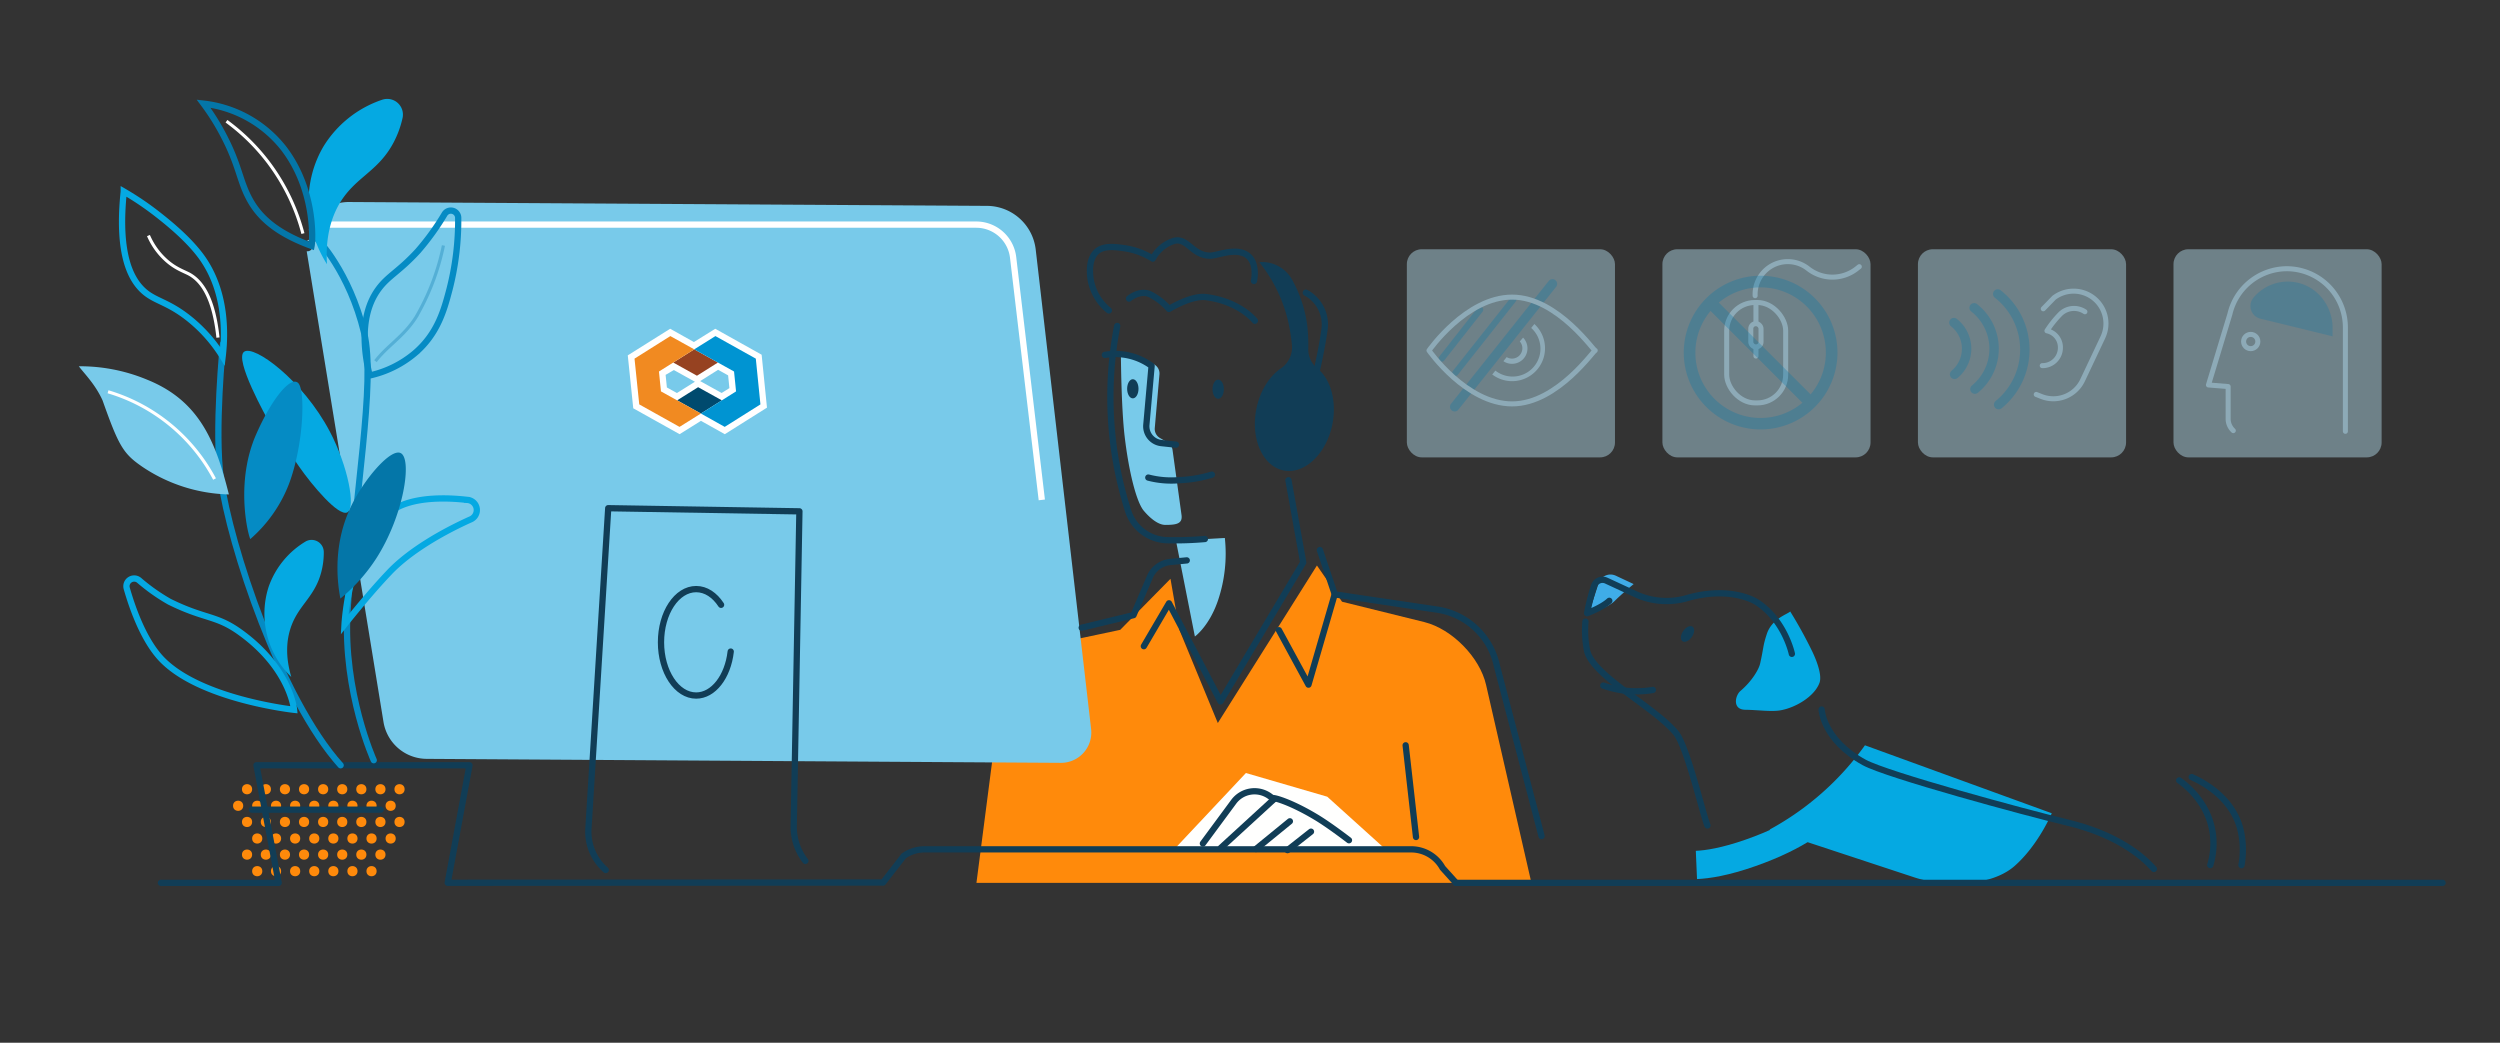 <svg xmlns="http://www.w3.org/2000/svg" width="796" height="332" viewBox="0 0 796 332"><rect x="0" y="0" width="796" height="332" fill="#333333" stroke="none"/><defs><style>.cls-1{opacity:0.44;}.cls-2{fill:#b8e3f4;}.cls-3{fill:#05a9e2;}.cls-4{fill:#ff8a0b;}.cls-5{fill:#fffffe;}.cls-10,.cls-11,.cls-14,.cls-23,.cls-25,.cls-26,.cls-27,.cls-28,.cls-31,.cls-32,.cls-6,.cls-7,.cls-9{fill:none;}.cls-28,.cls-6{stroke:#05a9e2;}.cls-13,.cls-14,.cls-18,.cls-26,.cls-27,.cls-28,.cls-31,.cls-32,.cls-6{stroke-miterlimit:10;}.cls-6{stroke-width:9px;}.cls-7{stroke:#8daab7;stroke-width:1.6px;}.cls-10,.cls-11,.cls-23,.cls-25,.cls-7,.cls-9{stroke-linecap:round;stroke-linejoin:round;}.cls-10,.cls-11,.cls-15,.cls-8{opacity:0.3;}.cls-10,.cls-11,.cls-27,.cls-31,.cls-9{stroke:#0476a8;}.cls-10,.cls-9{stroke-width:3px;}.cls-11,.cls-14,.cls-23,.cls-25,.cls-26,.cls-27,.cls-28{stroke-width:2px;}.cls-12{fill:#78caea;}.cls-13{fill:#3face8;stroke:#3face8;}.cls-14,.cls-18,.cls-32{stroke:#fff;}.cls-15,.cls-16,.cls-30{fill:#0476a8;}.cls-16{opacity:0.25;}.cls-17{fill:#8daab7;}.cls-18{fill:#fff;stroke-width:4px;}.cls-19{fill:#004a6e;}.cls-20{fill:#964221;}.cls-21{fill:#0094d2;}.cls-22{fill:#f18a21;}.cls-23{stroke:#113d56;}.cls-24{fill:#113d56;}.cls-25,.cls-26{stroke:#058bc4;}.cls-29{fill:#058bc4;}.cls-31{opacity:0.31;}</style></defs><g id="fill0"><g class="cls-1"><rect class="cls-2" x="447.94" y="79.36" width="66.27" height="66.27" rx="4.74"/><rect class="cls-2" x="529.31" y="79.36" width="66.27" height="66.27" rx="4.74"/><rect class="cls-2" x="610.67" y="79.36" width="66.27" height="66.27" rx="4.74"/><rect class="cls-2" x="692.04" y="79.36" width="66.27" height="66.27" rx="4.74"/></g><path class="cls-3" d="M570,194.69a141.6,141.6,0,0,1,7.07,12.84c2.4,5.09,2.83,8.28,2.27,9.84-1.62,4.49-7.88,8.08-12.64,8.83-2.88.46-7.17-.17-11-.21-4.25-.06-3.19-4.62-1.53-6,3.63-3.09,5.82-6.81,6.25-8.69,1.2-5.3.82-5.48,2.16-9.51,1.61-4.81,6.58-6.24,7.38-7.06"/><path class="cls-4" d="M473.17,218.08c-2-8.81-10.85-17.8-19.62-20l-26.24-6.49-8-11.54-31.56,50.16-12.24-29.67-2.83-16.25-16,16.25-20,4.24c-11.59,2.93-17.21,7.17-18.37,19.07L310.9,281.1H487.6Z"/><polygon class="cls-5" points="374.45 269.8 396.7 246.13 422.6 253.67 441.91 271.1 374.45 269.8"/><path class="cls-6" d="M540.14,275.4c3.54-.15,9.12-1,17.21-3.84,16-5.59,21.95-11.73,21.95-11.73"/><path class="cls-3" d="M593.8,237.3a90.14,90.14,0,0,1-30.38,26.85l46.27,15.26c9.24,3,24.11,3,31.7-3.63s11.89-16.84,11.89-16.84Z"/></g><g id="FILL1"><path class="cls-7" d="M558.83,94.15V94A10.43,10.43,0,0,1,564,84.71h0a10.42,10.42,0,0,1,11.7.84h0A12.52,12.52,0,0,0,591,85.7l1-.79"/><g class="cls-8"><path class="cls-9" d="M622.12,102.71a10.59,10.59,0,0,1,.22,16.48"/><path class="cls-9" d="M628.56,98a16.57,16.57,0,0,1,.25,25.9"/><path class="cls-9" d="M636.08,93.6a22.53,22.53,0,0,1,.29,35.23"/></g><line class="cls-7" x1="559.09" y1="96.65" x2="559.09" y2="102.74"/><line class="cls-7" x1="559.09" y1="110.98" x2="559.09" y2="113.37"/><rect class="cls-7" x="557.45" y="103.07" width="3.26" height="7.38" rx="1.57"/><rect class="cls-7" x="549.78" y="96.32" width="18.78" height="31.96" rx="8.98"/><line class="cls-10" x1="494.3" y1="90.38" x2="463.17" y2="129.51"/><line class="cls-11" x1="481.85" y1="95.36" x2="463.39" y2="118.71"/><line class="cls-11" x1="471.27" y1="98.61" x2="459.04" y2="114.17"/><path class="cls-12" d="M356.9,113.44a11.71,11.71,0,0,1,4.48,0c.14,0-.06,0,0,0,.3.22,3.44,1.49,5.7,2.39a3.32,3.32,0,0,1,2.09,3.38l-1.49,17.08a3.33,3.33,0,0,0,1.65,3.17l2.39,1.4a3.37,3.37,0,0,1,1.63,2.49l2.86,20.72c.32,2.7-1.65,3.06-5.18,3.06-2.24,0-4.82-2.1-6.83-4.48-2.35-2.78-4.78-12.33-6.12-23.78C357,129.65,356.9,113.44,356.9,113.44Z"/><path class="cls-12" d="M377.63,172l12.36-.71A46.66,46.66,0,0,1,387.87,191c-2.8,8.4-7.42,11.66-7.42,11.66l-6-30.38Z"/><path class="cls-13" d="M509.5,185.8l-2.82,8.66s5.05-1.44,7.07-3.46,5.48-4.91,5.48-4.91l-5-2.35A3.47,3.47,0,0,0,509.5,185.8Z"/><path class="cls-12" d="M347.41,232.13,329.77,79.45a15.7,15.7,0,0,0-15.5-13.9L111.12,64.32a13.53,13.53,0,0,0-12.81,8.92l.36.2a1.61,1.61,0,0,1-.8,3h-.19l1,.56a1.61,1.61,0,0,1-1,3,.86.86,0,0,0,0,.16L122.1,229.85a14,14,0,0,0,13.75,11.77l201.91,1.27A9.65,9.65,0,0,0,347.41,232.13Z"/><path class="cls-14" d="M100.46,71.52H310.84A11.83,11.83,0,0,1,322.58,82l9.13,77.17"/><circle class="cls-4" cx="78.66" cy="251.29" r="1.62"/><circle class="cls-4" cx="75.82" cy="256.56" r="1.62"/><circle class="cls-4" cx="81.9" cy="256.56" r="1.62"/><circle class="cls-4" cx="78.66" cy="261.71" r="1.62"/><circle class="cls-4" cx="81.9" cy="266.98" r="1.62"/><circle class="cls-4" cx="78.66" cy="272.11" r="1.62"/><circle class="cls-4" cx="81.9" cy="277.38" r="1.62"/><circle class="cls-4" cx="84.65" cy="251.29" r="1.62"/><circle class="cls-4" cx="90.73" cy="251.29" r="1.62"/><circle class="cls-4" cx="96.81" cy="251.29" r="1.62"/><circle class="cls-4" cx="102.89" cy="251.29" r="1.62"/><circle class="cls-4" cx="108.97" cy="251.29" r="1.62"/><circle class="cls-4" cx="115.05" cy="251.29" r="1.62"/><circle class="cls-4" cx="121.13" cy="251.29" r="1.62"/><circle class="cls-4" cx="127.21" cy="251.29" r="1.62"/><circle class="cls-4" cx="87.89" cy="256.56" r="1.62"/><circle class="cls-4" cx="93.97" cy="256.56" r="1.62"/><circle class="cls-4" cx="100.06" cy="256.56" r="1.62"/><circle class="cls-4" cx="106.14" cy="256.56" r="1.62"/><circle class="cls-4" cx="112.22" cy="256.56" r="1.62"/><circle class="cls-4" cx="118.3" cy="256.56" r="1.62"/><circle class="cls-4" cx="124.38" cy="256.56" r="1.62"/><circle class="cls-4" cx="84.65" cy="261.71" r="1.62"/><circle class="cls-4" cx="90.73" cy="261.71" r="1.62"/><circle class="cls-4" cx="96.81" cy="261.71" r="1.62"/><circle class="cls-4" cx="102.89" cy="261.71" r="1.62"/><circle class="cls-4" cx="108.97" cy="261.71" r="1.62"/><circle class="cls-4" cx="115.05" cy="261.71" r="1.62"/><circle class="cls-4" cx="121.13" cy="261.71" r="1.62"/><circle class="cls-4" cx="127.21" cy="261.71" r="1.62"/><circle class="cls-4" cx="87.89" cy="266.98" r="1.62"/><circle class="cls-4" cx="93.97" cy="266.98" r="1.62"/><circle class="cls-4" cx="100.06" cy="266.98" r="1.62"/><circle class="cls-4" cx="106.14" cy="266.98" r="1.62"/><circle class="cls-4" cx="112.22" cy="266.98" r="1.62"/><circle class="cls-4" cx="118.3" cy="266.98" r="1.62"/><circle class="cls-4" cx="124.38" cy="266.98" r="1.62"/><circle class="cls-4" cx="84.65" cy="272.11" r="1.62"/><circle class="cls-4" cx="90.73" cy="272.11" r="1.62"/><circle class="cls-4" cx="96.81" cy="272.11" r="1.62"/><circle class="cls-4" cx="102.89" cy="272.11" r="1.62"/><circle class="cls-4" cx="108.97" cy="272.11" r="1.62"/><circle class="cls-4" cx="115.05" cy="272.11" r="1.62"/><circle class="cls-4" cx="121.13" cy="272.11" r="1.62"/><circle class="cls-4" cx="87.89" cy="277.38" r="1.62"/><circle class="cls-4" cx="93.97" cy="277.38" r="1.62"/><circle class="cls-4" cx="100.06" cy="277.38" r="1.62"/><circle class="cls-4" cx="106.14" cy="277.38" r="1.62"/><circle class="cls-4" cx="112.22" cy="277.38" r="1.62"/><circle class="cls-4" cx="118.3" cy="277.38" r="1.62"/><path class="cls-7" d="M507.93,111.6c0-.85-11.85,17-26.47,17s-26.47-17-26.47-17,11.85-17,26.47-17S507.93,112.45,507.93,111.6Z"/><path class="cls-7" d="M650.58,98.32,654,94.8a10.32,10.32,0,0,1,11.89-.41h0a10.32,10.32,0,0,1,3.67,13l-6.46,13.67a10.3,10.3,0,0,1-13.15,5.17l-1.61-.64"/><path class="cls-7" d="M663.83,99.26h0a6.21,6.21,0,0,0-7.8.71,33.34,33.34,0,0,0-4.28,5.36,5.39,5.39,0,0,1,4.28,5.52,5.68,5.68,0,0,1-5.78,5.57"/><path class="cls-15" d="M560.58,87.79a24.47,24.47,0,1,0,24.47,24.47A24.5,24.5,0,0,0,560.58,87.79Zm20.77,24.47a20.66,20.66,0,0,1-4.85,13.31L547.27,96.34a20.76,20.76,0,0,1,34.08,15.92Zm-41.54,0A20.68,20.68,0,0,1,544.65,99l29.24,29.24a20.76,20.76,0,0,1-34.08-15.93Z"/><circle class="cls-7" cx="716.63" cy="108.74" r="2.27"/><path class="cls-7" d="M746.77,137.33V104.2a18.7,18.7,0,0,0-18.64-18.64h0A18.7,18.7,0,0,0,710,100l-6.83,22.57,6.27.51v10.51h0a5.15,5.15,0,0,0,1.64,3.52"/><path class="cls-16" d="M742.7,107.1v-2.68c0-7.25-5.2-13.7-12.39-14.63a14.2,14.2,0,0,0-12.82,5,4.16,4.16,0,0,0,2.25,6.69C726.94,103.22,736.57,105.59,742.7,107.1Z"/><path class="cls-17" d="M488.53,103.18l-1,1.24A8.87,8.87,0,0,1,476.13,118l-1,1.24a10.48,10.48,0,0,0,13.43-16.06Z"/><path class="cls-17" d="M483.9,108.72a3.25,3.25,0,0,1,.82,2.16,3.3,3.3,0,0,1-3.3,3.3,3.23,3.23,0,0,1-1.69-.48L478.68,115a4.85,4.85,0,0,0,2.74.84,4.91,4.91,0,0,0,3.53-8.34Z"/></g><g id="fill2"><path class="cls-18" d="M227.79,107,221,111.23l0,0L213.44,107,202,114.18l1.51,14.58,12.82,7.16,6.8-4.25,7.59,4.25,11.37-7.16-1.47-14.58Zm6.57,17.61-4.52,2.84-7.55-4.18-6.69,4.19-5.15-2.85-.64-6.33,4.73-2.76,7.37,4.1,6.68-4.2,5.13,2.86Z"/><polygon class="cls-19" points="223.16 131.67 215.6 127.47 222.28 123.28 229.84 127.47 223.16 131.67"/><polygon class="cls-20" points="221.04 111.23 214.36 115.43 221.91 119.63 228.59 115.43 221.04 111.23"/><polygon class="cls-21" points="227.79 107.01 221.04 111.23 233.72 118.29 234.36 124.62 223.16 131.67 230.75 135.92 242.12 128.76 240.65 114.19 227.79 107.01"/><polygon class="cls-22" points="210.45 124.62 209.81 118.29 221.04 111.23 213.44 107.01 202.03 114.19 203.54 128.76 216.36 135.92 223.16 131.67 210.45 124.62"/></g><g id="lne"><path class="cls-23" d="M355.72,103.78a119.23,119.23,0,0,0,3.47,58.87A13.44,13.44,0,0,0,371.46,172a109.5,109.5,0,0,0,12.17-.38"/><ellipse class="cls-24" cx="360.69" cy="123.79" rx="1.81" ry="3.05"/><ellipse class="cls-24" cx="387.87" cy="123.92" rx="1.81" ry="3.05"/><ellipse class="cls-24" cx="537.33" cy="201.88" rx="2.82" ry="1.67" transform="translate(65.16 528.28) rotate(-55.25)"/><path class="cls-23" d="M351.79,113a19.47,19.47,0,0,1,14.88,3.5L365,135.25a5.38,5.38,0,0,0,4.8,5.83l4.63.5"/><path class="cls-23" d="M415.77,93.19l.12.06a11.49,11.49,0,0,1,5.83,11.7c-.55,4.07-1.54,9-2.68,14.08"/><path class="cls-23" d="M353.06,98.84A16.18,16.18,0,0,1,347.13,88c-.12-1.49-.42-5.2,1.7-7.54s5.8-1.93,9.32-1.41a23.45,23.45,0,0,1,8.9,3.29,11.61,11.61,0,0,1,6.78-5.65c4.24-1.12,5.86,4.71,11.44,4.71,2.12,0,6.55-2,10.17-.94,5.51,1.65,3.82,9,3.82,9"/><path class="cls-23" d="M359.49,95.07s3.3-2.83,6.6-1.41a20,20,0,0,1,6.12,4.71S379.29,94,384,94.6c10.84,1.41,15.55,7.53,15.55,7.53"/><path class="cls-23" d="M365.62,152.06a29,29,0,0,0,9.89.82,41,41,0,0,0,10.36-1.76"/><path class="cls-24" d="M419.49,117.34a7.76,7.76,0,0,1-2.93-6.22,57.32,57.32,0,0,0-.31-7.34,40.79,40.79,0,0,0-4.71-14.48,10.93,10.93,0,0,0-10.6-5.83,47.16,47.16,0,0,1,9.42,19.84,60.7,60.7,0,0,1,1,6.64,8.07,8.07,0,0,1-3.56,7.37c-3.65,2.51-6.63,7.16-7.77,12.86-1.91,9.48,2,18.26,8.65,19.61s13.66-5.26,15.56-14.74C425.69,127.64,423.65,120.68,419.49,117.34Z"/><path class="cls-23" d="M192.86,277a16.16,16.16,0,0,1-5.49-13.41l6.29-101.78,60.87,1L252.72,263.1a17.65,17.65,0,0,0,3.7,11"/><path class="cls-23" d="M232.66,207.46c-.91,8-5.51,14-11,14-6.19,0-11.2-7.59-11.2-16.95s5-16.94,11.2-16.94c3.1,0,5.9,1.89,7.93,5"/><polyline class="cls-23" points="407.2 200.65 416.62 217.99 424.96 189.26"/><path class="cls-23" d="M420.25,175.14,425,189.26l32.22,4.79a22.87,22.87,0,0,1,19.35,17.82l14.26,54.33"/><polyline class="cls-23" points="364.2 205.75 372.21 192.09 388.61 223.33 414.95 179.08 410.24 152.91"/><line class="cls-23" x1="447.56" y1="237.3" x2="450.86" y2="266.5"/><path class="cls-23" d="M377.86,178.43l-5.2.5a7.91,7.91,0,0,0-6.54,4.77l-5.21,12.16-16.49,4"/><path class="cls-23" d="M383,268.57l9.79-13.26a8.26,8.26,0,0,1,11.43-1.85l1.39,1c-2-1,3.76-.06,13.3,5.65,4.46,2.66,10.6,7.42,10.6,7.42"/><line class="cls-23" x1="388.69" y1="269.98" x2="405.65" y2="254.44"/><line class="cls-23" x1="399.88" y1="270.33" x2="410.7" y2="261.5"/><line class="cls-23" x1="409.95" y1="270.68" x2="417.42" y2="264.8"/><line class="cls-23" x1="463.58" y1="281.1" x2="777.72" y2="281.1"/><path class="cls-23" d="M51.24,281.1H88.73l-7.07-37.44h67.82l-6.93,37.42L281.17,281l6.57-8.45a11.41,11.41,0,0,1,6.63-2.12H449.31a11.42,11.42,0,0,1,10,5.9l4.28,4.75"/><line class="cls-23" x1="80.2" y1="257.79" x2="121.22" y2="257.79"/><path class="cls-23" d="M504.81,197.92a33,33,0,0,0,.57,9.52c2.31,8.08,21.73,17.91,28.28,26,3.57,4.4,8.81,26.9,10,29.38"/><path class="cls-23" d="M580,225.9s.42,9.64,13.54,16.85c7.29,4,51.25,15.93,64.74,19.16,15.7,3.76,23.85,10.63,27.52,14.76"/><path class="cls-23" d="M512.4,191.3c-2.31,2.17-7.07,3.93-7.07,3.93a71,71,0,0,1,2.21-8.66,2.84,2.84,0,0,1,3.9-1.7l9.8,4.54a23.43,23.43,0,0,0,16.21.94c11.62-3.27,19.55-.18,22.08,1.49,8.82,5.84,11,16.34,11,16.34"/><path class="cls-23" d="M510.49,218.28a31.36,31.36,0,0,0,8.49,1.77,31.68,31.68,0,0,0,7.29-.37"/><path class="cls-23" d="M703.75,275.43a23.7,23.7,0,0,0,.82-9.95c-1.38-10.35-9.31-16-10.71-17"/><path class="cls-23" d="M713.69,275.47a27.82,27.82,0,0,0-.3-11.25c-2.8-11.35-14.13-16.11-15.54-16.8"/><path class="cls-25" d="M108.46,243.66c-19.07-21.19-35.27-70-38.15-91.13-2.11-15.54.71-43.1.71-43.1"/><path class="cls-25" d="M119,242.05s-9.82-21.65-8.37-47.13c2.12-37.09,9.12-73,5.3-89C111.27,86.53,101,76.06,101,76.06"/></g><g id="Layer_3" data-name="Layer 3"><path class="cls-3" d="M104.11,84.12c-7.43-11.69-7.81-26.33-1-37.68a35.05,35.05,0,0,1,18.66-14.71,5,5,0,0,1,6.42,5.77,31.16,31.16,0,0,1-2.94,8c-5.07,9.47-12.39,10.88-17.43,19.78C105.71,69.11,103.54,75.07,104.11,84.12Z"/><path class="cls-3" d="M92.75,215.55a28,28,0,0,1-7.25-28.61,27.32,27.32,0,0,1,11.69-14.46,3.87,3.87,0,0,1,5.9,3.29,24.19,24.19,0,0,1-.86,6.62c-2.22,8.11-7.57,10.45-9.87,18.12C91.37,203.81,90.74,208.74,92.75,215.55Z"/><path class="cls-26" d="M117.68,119.56c-3.53-15-.49-23.09,2.91-27.65,3.09-4.15,6.53-5.49,12.49-12a80.42,80.42,0,0,0,8.48-11.74,2.34,2.34,0,0,1,4.33,1.08,88.47,88.47,0,0,1-2.82,23.08c-1.64,6.19-3.66,13.82-10.83,20A33.58,33.58,0,0,1,117.68,119.56Z"/><path class="cls-27" d="M99.2,78.3c.43-2.2,1.07-18.16-8.92-31.12A37.86,37.86,0,0,0,64.81,33,73.64,73.64,0,0,1,71,42.82c5.31,10,5.23,14.93,8.72,21.08S89.15,74.61,99.2,78.3Z"/><path class="cls-28" d="M70.89,113.52a47.32,47.32,0,0,0-11.37-12.6c-5.86-4.49-9.52-5-12.83-7.49-4.88-3.69-9.42-12-7.28-32.46a94.12,94.12,0,0,1,10.85,7.35C53.1,70.55,60,76,64.3,82,72.13,93,71.72,106.48,70.89,113.52Z"/><path class="cls-3" d="M95.31,148.67c-4-5.81-8.58-12.36-9.29-13.65-1.42-2.55-11.46-20.58-8.33-23s18.76,9.11,27.31,25.35c5.81,11,8.37,24.36,5.58,25.77S99.35,154.49,95.31,148.67Z"/><path class="cls-29" d="M79.69,171.64c-.9-2-4.74-18.4,1.89-33.39,5-11.41,11.07-18.72,13.4-16.25s1.68,19.82-3,32.16A44.37,44.37,0,0,1,79.69,171.64Z"/><path class="cls-12" d="M72.88,157.43c-4.18-16.73-9.3-29.83-26.11-36.57a55.61,55.61,0,0,0-21.67-4.24c1.71,2.32,5.18,5.65,7.54,10.83,5.18,14.6,6.59,17,12.71,21.19A51.38,51.38,0,0,0,72.88,157.43Z"/><path class="cls-28" d="M109.7,198.86s1.65-31.18,18.22-38c6.09-2.51,14.26-2.45,20.8-1.7a3.24,3.24,0,0,1,1,6.27c-8.86,4-19.34,10-25.81,16.86C117.18,189.35,109.7,198.86,109.7,198.86Z"/><path class="cls-30" d="M108.37,190.59C107.32,185,105.94,173,112,160.76c4.21-8.55,12.42-18,15.55-16.51,3.78,1.77,1.07,19.83-7.78,33.6A55.52,55.52,0,0,1,108.37,190.59Z"/><path class="cls-28" d="M93.63,226s-30.8-3.36-42.73-16.74c-5.24-5.88-8.66-15.33-10.55-21.94a2.46,2.46,0,0,1,3.91-2.58,60.49,60.49,0,0,0,9.67,6.84c11.29,5.59,14.82,4.22,22.42,9.66C92.51,212.81,93.63,226,93.63,226Z"/><path class="cls-31" d="M119.55,115c3.83-5,9-7.83,12.9-14a75.07,75.07,0,0,0,8.74-22.84"/><path class="cls-32" d="M96.45,74.37A65,65,0,0,0,86.11,52.6a64.42,64.42,0,0,0-14-14"/><path class="cls-32" d="M47.27,75a22.6,22.6,0,0,0,5.54,7.79c3,2.75,5.75,3.57,7.54,4.55,3.56,2,7.64,6.83,9.05,20.15"/><path class="cls-32" d="M34.4,124.74a56.64,56.64,0,0,1,33.91,27.79"/></g></svg>